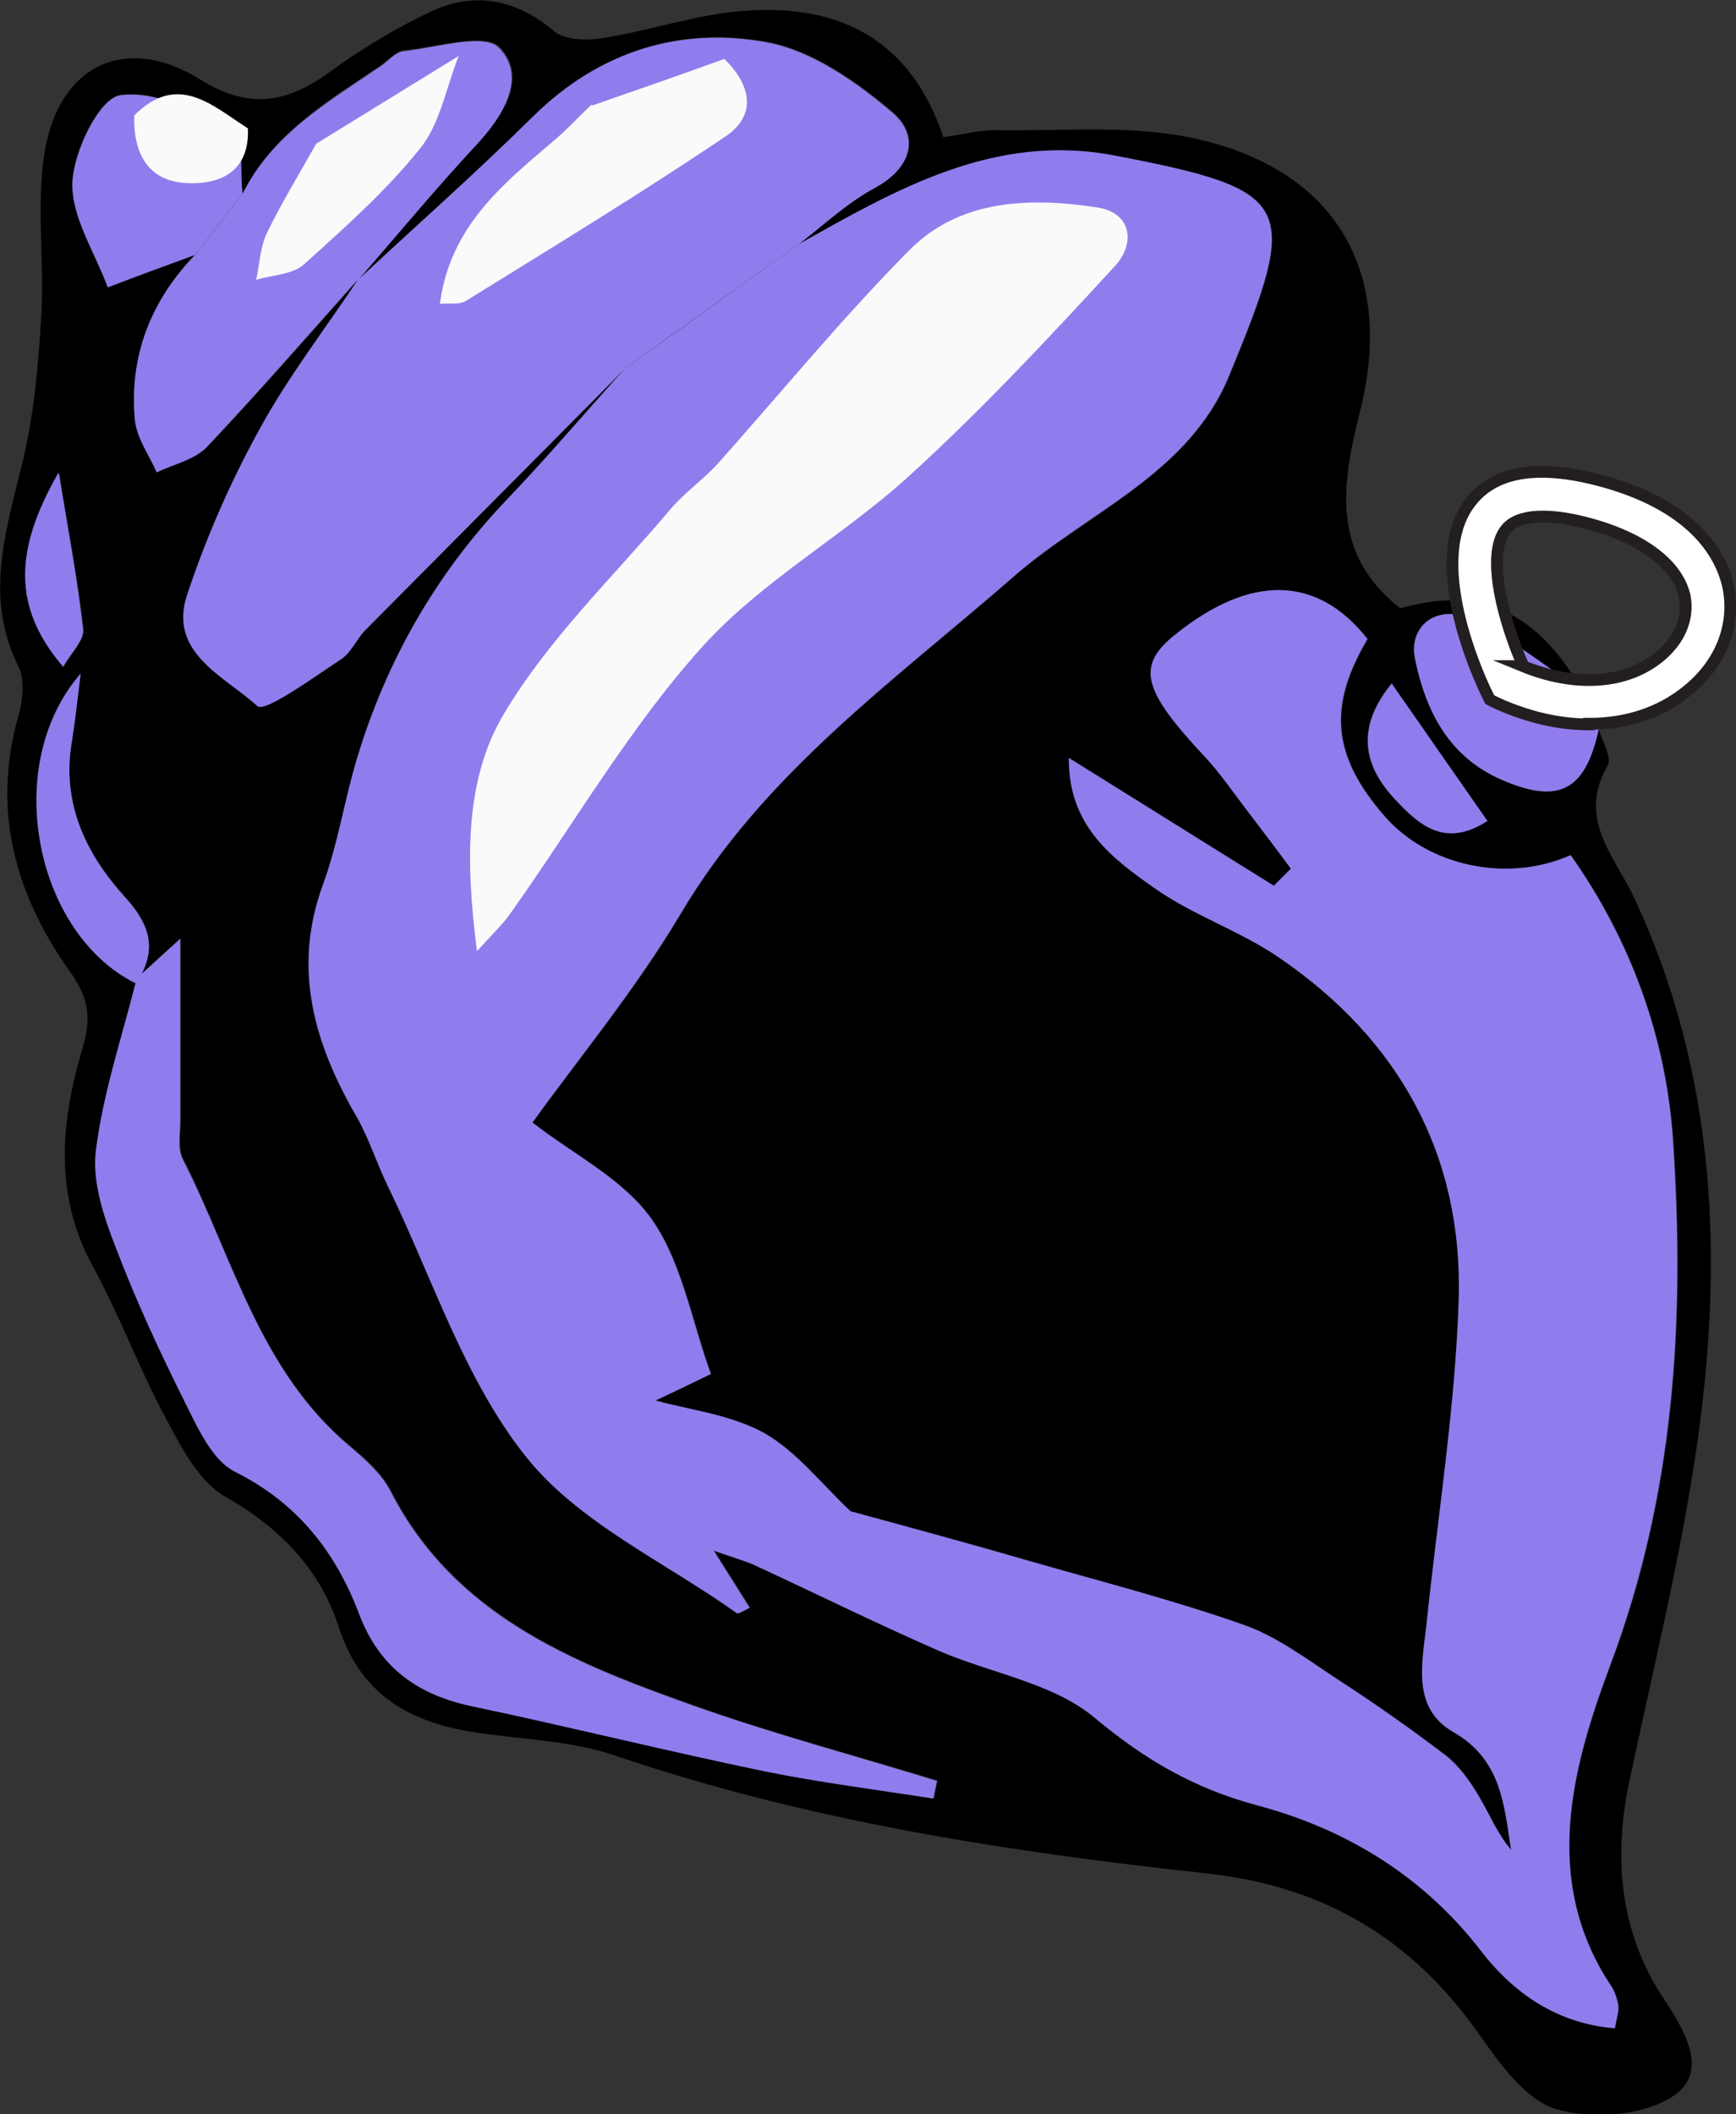 <?xml version="1.0" encoding="UTF-8"?>
<svg id="Layer_2" data-name="Layer 2" xmlns="http://www.w3.org/2000/svg" viewBox="0 0 29.48 35.9">
  <rect x="0" y="0" width="29.48" height="35.9" fill="#333333" stroke="none"/>
  <defs>
    <style>
      .cls-1 {
        fill: #fff;
        stroke: #231f20;
        stroke-miterlimit: 10;
        stroke-width: .2px;
      }

      .cls-2 {
        fill: #f8fbfa;
      }

      .cls-3 {
        fill: #917ced;
      }
    </style>
  </defs>
  <g id="Layer_1-2" data-name="Layer 1">
    <g>
      <path d="M27.15,12.38c.06,.21,.23,.49,.15,.62-.52,.89,.11,1.53,.44,2.22,1.43,3.05,1.54,6.25,1.05,9.5-.28,1.85-.73,3.68-1.12,5.52-.28,1.32-.16,2.58,.59,3.71,.38,.57,.76,1.25,.14,1.65-.51,.33-1.38,.39-1.98,.21-.52-.16-.96-.78-1.31-1.28-1.14-1.62-2.65-2.51-4.62-2.72-3.4-.37-6.77-.89-10.04-2-.7-.24-1.47-.27-2.21-.37-1.17-.15-2.09-.58-2.49-1.82-.32-.99-1-1.68-1.93-2.21-.45-.26-.75-.85-1.01-1.34-.45-.84-.78-1.74-1.24-2.58-.65-1.2-.54-2.43-.18-3.65,.16-.53,.14-.86-.2-1.34-.93-1.3-1.34-2.76-.87-4.37,.07-.25,.1-.58,0-.8-.58-1.15-.24-2.25,.04-3.39,.21-.83,.29-1.7,.34-2.56,.06-.94-.09-1.9,.06-2.81,.25-1.48,1.39-2,2.64-1.22,.85,.53,1.5,.39,2.23-.15,.52-.38,1.09-.72,1.68-1,.74-.35,1.45-.22,2.1,.33,.18,.15,.54,.16,.81,.12,.83-.13,1.64-.42,2.48-.47,1.55-.1,2.76,.48,3.32,2.15,.3-.04,.6-.12,.9-.12,1.09,.02,2.21-.09,3.27,.12,2.46,.5,3.52,2.24,2.9,4.68-.32,1.26-.47,2.41,.69,3.32,1.35-.39,2.32,.05,3.09,1.4-.62-.41-1.21-.89-1.87-1.21-.59-.28-1.09,.1-.97,.67,.18,.89,.58,1.66,1.47,2.05,.97,.43,1.42,.19,1.65-.86ZM4.12,3.29c-.05-.37,.03-.95-.16-1.06-.59-.33-1.31-.7-1.92-.62-.35,.05-.79,.94-.81,1.48-.03,.59,.38,1.19,.6,1.78,.5-.18,.99-.37,1.49-.55-.76,.78-1.12,1.72-1.02,2.81,.03,.3,.24,.59,.37,.89,.29-.14,.64-.22,.85-.43,.88-.93,1.73-1.9,2.58-2.86-.57,.85-1.2,1.67-1.69,2.57-.49,.89-.9,1.83-1.22,2.79-.33,1,.65,1.4,1.19,1.9,.12,.11,.94-.48,1.41-.79,.17-.11,.26-.35,.42-.5,1.47-1.48,2.94-2.96,4.41-4.44-.67,.75-1.32,1.51-2.01,2.23-1.19,1.25-2.02,2.71-2.53,4.36-.22,.72-.34,1.47-.59,2.18-.52,1.43-.14,2.7,.58,3.94,.22,.37,.35,.79,.53,1.18,.75,1.54,1.29,3.26,2.33,4.57,.89,1.13,2.37,1.8,3.59,2.67,.03,.02,.11-.04,.22-.09-.17-.28-.34-.55-.61-.97,.35,.12,.52,.17,.68,.24,1.04,.48,2.07,.99,3.12,1.45,.89,.39,1.95,.55,2.66,1.14,.86,.72,1.7,1.2,2.79,1.5,1.49,.4,2.81,1.2,3.79,2.48,.55,.71,1.28,1.22,2.26,1.3,.03-.2,.07-.3,.06-.38-.02-.12-.06-.25-.13-.35-1.2-1.8-.64-3.74-.01-5.43,1.1-2.92,1.27-5.88,1.07-8.89-.12-1.76-.71-3.41-1.74-4.87-1.08,.48-2.41,.19-3.15-.65-.9-1.03-.98-1.86-.3-3.02-.85-1.08-1.99-1.11-3.27-.07-.66,.53-.55,.94,.51,2.07,.26,.27,.47,.59,.7,.89,.26,.33,.51,.67,.76,1.01l-.29,.29-3.48-2.17c-.01,1.15,.73,1.7,1.44,2.2,.66,.47,1.46,.73,2.13,1.19,2.04,1.39,3.13,3.36,3.05,5.83-.06,1.81-.35,3.62-.54,5.43-.07,.68-.28,1.47,.45,1.89,.82,.48,.86,1.24,.98,2-.25-.28-.38-.62-.56-.93-.15-.25-.33-.51-.56-.68-.59-.45-1.2-.87-1.82-1.28-.52-.34-1.03-.73-1.6-.93-1.22-.43-2.48-.75-3.73-1.11-1.04-.3-2.08-.58-2.95-.82-.5-.47-.92-1.02-1.47-1.33-.57-.31-1.26-.39-1.84-.55,.17-.08,.46-.22,.94-.45-.33-.91-.49-1.89-1-2.62-.48-.69-1.34-1.11-2.03-1.65,.76-1.06,1.74-2.24,2.52-3.55,1.41-2.39,3.63-3.95,5.64-5.71,1.26-1.1,2.98-1.74,3.67-3.42,1.2-2.93,1.13-3.15-1.95-3.74-2.06-.39-3.72,.59-5.4,1.53,.45-.34,.86-.73,1.34-.99,.64-.35,.75-.89,.29-1.28-.61-.52-1.37-1.05-2.13-1.19-1.47-.27-2.84,.15-3.96,1.25-.97,.96-2,1.87-3,2.8,.68-.78,1.34-1.57,2.04-2.33,.47-.5,.85-1.14,.38-1.63-.25-.26-1.06,0-1.62,.05-.14,.01-.26,.16-.39,.25-.89,.6-1.84,1.15-2.35,2.17Zm-1.72,13.25c.27-.52,.1-.91-.29-1.33-.64-.71-1.05-1.54-.9-2.56,.05-.35,.09-.71,.16-1.22-1.36,1.56-.77,4.43,.94,5.26-.23,.94-.55,1.87-.67,2.82-.07,.52,.13,1.11,.32,1.62,.35,.92,.77,1.82,1.21,2.71,.21,.42,.46,.95,.83,1.14,1.06,.53,1.71,1.37,2.11,2.42,.35,.92,1.01,1.37,1.95,1.57,1.65,.34,3.29,.75,4.95,1.1,.94,.2,1.9,.31,2.85,.46l.06-.3c-1.4-.43-2.83-.8-4.2-1.3-2.02-.72-4.01-1.53-5.08-3.62-.15-.3-.43-.54-.69-.76-1.54-1.28-1.99-3.2-2.84-4.88-.09-.18-.04-.43-.04-.65,0-.98,0-1.97,0-3.09-.3,.27-.48,.44-.66,.6Zm21.23-4.94c-.6,.73-.5,1.37,.05,1.97,.4,.43,.85,.84,1.57,.37-.55-.8-1.08-1.55-1.63-2.34ZM1,8.04c-.76,1.33-.78,2.29,.08,3.29,.13-.24,.36-.46,.34-.64-.1-.89-.27-1.77-.41-2.64Z"/>
      <path class="cls-3" d="M27.15,12.38c-.23,1.05-.68,1.28-1.65,.86-.9-.39-1.29-1.17-1.47-2.05-.12-.57,.39-.95,.97-.67,.67,.32,1.25,.8,1.87,1.21,.09,.22,.18,.44,.28,.65Z"/>
      <path class="cls-3" d="M13.52,4.17c1.68-.94,3.34-1.92,5.4-1.53,3.08,.59,3.16,.82,1.95,3.74-.69,1.68-2.41,2.31-3.67,3.42-2.02,1.76-4.23,3.33-5.64,5.71-.78,1.31-1.76,2.49-2.52,3.55,.69,.54,1.55,.96,2.03,1.65,.51,.73,.67,1.71,1,2.62-.47,.23-.77,.37-.94,.45,.58,.16,1.28,.24,1.84,.55,.55,.31,.97,.86,1.47,1.33,.88,.24,1.92,.52,2.95,.82,1.25,.36,2.51,.68,3.73,1.11,.57,.2,1.08,.59,1.6,.93,.62,.4,1.23,.83,1.82,1.28,.23,.18,.41,.43,.56,.68,.19,.31,.32,.65,.56,.93-.12-.76-.16-1.53-.98-2-.73-.42-.52-1.2-.45-1.89,.19-1.81,.48-3.62,.54-5.43,.08-2.47-1.01-4.44-3.05-5.83-.67-.46-1.47-.72-2.13-1.19-.71-.5-1.45-1.05-1.44-2.2l3.48,2.17,.29-.29c-.25-.34-.5-.67-.76-1.01-.23-.3-.44-.61-.7-.89-1.06-1.13-1.17-1.54-.51-2.07,1.29-1.04,2.42-1.01,3.27,.07-.68,1.15-.6,1.99,.3,3.02,.73,.83,2.07,1.13,3.15,.65,1.03,1.46,1.63,3.12,1.74,4.87,.2,3.01,.03,5.97-1.07,8.89-.63,1.69-1.18,3.63,.01,5.43,.07,.1,.11,.23,.13,.35,.01,.09-.02,.18-.06,.38-.97-.08-1.71-.59-2.26-1.3-.98-1.28-2.3-2.08-3.79-2.48-1.09-.29-1.93-.78-2.79-1.5-.71-.59-1.77-.75-2.66-1.14-1.05-.46-2.08-.97-3.12-1.45-.16-.07-.34-.12-.68-.24,.27,.43,.43,.69,.61,.97-.11,.05-.19,.11-.22,.09-1.22-.87-2.7-1.54-3.59-2.67-1.04-1.31-1.58-3.03-2.33-4.57-.19-.39-.32-.81-.53-1.18-.72-1.24-1.1-2.51-.58-3.94,.26-.7,.37-1.46,.59-2.18,.5-1.64,1.33-3.1,2.53-4.36,.69-.72,1.34-1.49,2.01-2.23,.97-.69,1.94-1.39,2.91-2.09Z"/>
      <path class="cls-3" d="M13.52,4.17c-.97,.7-1.94,1.39-2.91,2.09-1.47,1.48-2.94,2.96-4.41,4.44-.15,.16-.24,.39-.42,.5-.47,.31-1.28,.9-1.41,.79-.54-.5-1.53-.9-1.19-1.9,.32-.96,.73-1.9,1.22-2.79,.49-.9,1.12-1.71,1.69-2.57,0,0-.03,.04-.03,.04,1-.93,2.03-1.84,3-2.8,1.12-1.1,2.49-1.52,3.96-1.25,.76,.14,1.52,.67,2.13,1.19,.46,.39,.35,.93-.29,1.28-.49,.26-.9,.66-1.34,.99Z"/>
      <path class="cls-3" d="M2.4,16.54c.18-.16,.36-.33,.66-.6,0,1.13,0,2.11,0,3.09,0,.22-.05,.47,.04,.65,.86,1.68,1.3,3.59,2.84,4.88,.26,.22,.54,.47,.69,.76,1.07,2.09,3.06,2.9,5.08,3.62,1.38,.49,2.8,.87,4.2,1.3l-.06,.3c-.95-.15-1.91-.27-2.85-.46-1.65-.34-3.29-.75-4.95-1.1-.94-.19-1.6-.65-1.95-1.57-.4-1.06-1.05-1.89-2.11-2.42-.38-.19-.62-.72-.83-1.14-.44-.88-.86-1.78-1.21-2.71-.2-.51-.39-1.1-.32-1.62,.12-.95,.43-1.88,.67-2.82,.03-.06,.06-.11,.09-.16Z"/>
      <path class="cls-3" d="M6.06,4.77s.03-.04,.03-.04c-.86,.96-1.7,1.93-2.58,2.86-.21,.22-.56,.29-.85,.43-.13-.3-.34-.58-.37-.89-.1-1.08,.27-2.02,1.02-2.8,.27-.34,.54-.69,.81-1.04,.51-1.02,1.46-1.56,2.35-2.17,.13-.09,.25-.24,.39-.25,.56-.06,1.37-.32,1.62-.05,.46,.49,.08,1.13-.38,1.63-.7,.75-1.36,1.55-2.04,2.33Z"/>
      <path class="cls-3" d="M4.12,3.29c-.27,.35-.54,.69-.81,1.04-.49,.18-.99,.36-1.48,.55-.22-.6-.62-1.2-.6-1.78,.02-.53,.46-1.43,.81-1.48,.61-.09,1.33,.28,1.92,.62,.19,.11,.11,.69,.16,1.06Z"/>
      <path class="cls-3" d="M2.4,16.54c-.03,.05-.06,.11-.09,.16C.6,15.86,.01,13,1.37,11.44c-.06,.5-.1,.86-.16,1.22-.15,1.01,.26,1.85,.9,2.56,.38,.42,.56,.81,.29,1.33Z"/>
      <path class="cls-3" d="M23.63,11.6c.55,.79,1.07,1.54,1.63,2.34-.73,.47-1.17,.06-1.57-.37-.56-.59-.65-1.24-.05-1.97Z"/>
      <path class="cls-3" d="M1,8.04c.14,.88,.31,1.76,.41,2.64,.02,.19-.2,.4-.34,.64-.85-1-.84-1.96-.08-3.29Z"/>
      <path class="cls-1" d="M26.98,12.3c-.5,0-1.03-.12-1.56-.36l-.12-.06-.06-.12c-.11-.23-1.07-2.28-.24-3.27,.42-.51,1.18-.61,2.25-.31,1.6,.45,2,1.32,2.1,1.79,.13,.65-.13,1.31-.71,1.77-.46,.37-1.03,.55-1.66,.55Zm-1.12-.99c.88,.36,1.74,.31,2.31-.15,.35-.28,.51-.66,.44-1.03-.11-.52-.68-.97-1.56-1.22-.74-.21-1.26-.18-1.47,.07-.38,.45,0,1.69,.29,2.33Z"/>
      <path class="cls-2" d="M7.79,.95c-.21,.52-.31,1.13-.64,1.55-.58,.73-1.29,1.36-1.99,1.99-.19,.17-.53,.18-.81,.26,.06-.27,.07-.57,.19-.81,.25-.51,.55-1,.83-1.5,.81-.5,1.61-.99,2.42-1.49Z"/>
      <path class="cls-2" d="M4.21,2.18c.03,.71-.44,.95-1.01,.93-.69-.02-.94-.51-.92-1.15,.74-.74,1.32-.17,1.93,.22Z"/>
      <path class="cls-2" d="M8.1,16.15c-.2-1.54-.2-2.91,.44-4,.76-1.29,1.88-2.36,2.86-3.52,.24-.28,.55-.49,.8-.77,1.08-1.21,2.11-2.47,3.25-3.62,.86-.86,2.04-.89,3.17-.72,.62,.09,.65,.63,.32,.99-1.13,1.23-2.27,2.45-3.5,3.57-1.13,1.03-2.52,1.79-3.53,2.92-1.23,1.37-2.17,3-3.25,4.52-.11,.16-.26,.3-.56,.63Z"/>
      <path class="cls-2" d="M10.06,1.79c.75-.26,1.5-.52,2.24-.79,.45,.44,.57,.96,0,1.33-1.44,.97-2.92,1.87-4.39,2.78-.11,.07-.28,.03-.44,.05,.17-1.3,1.05-2.02,1.91-2.75,.23-.19,.44-.42,.66-.63Z"/>
    </g>
  </g>
</svg>